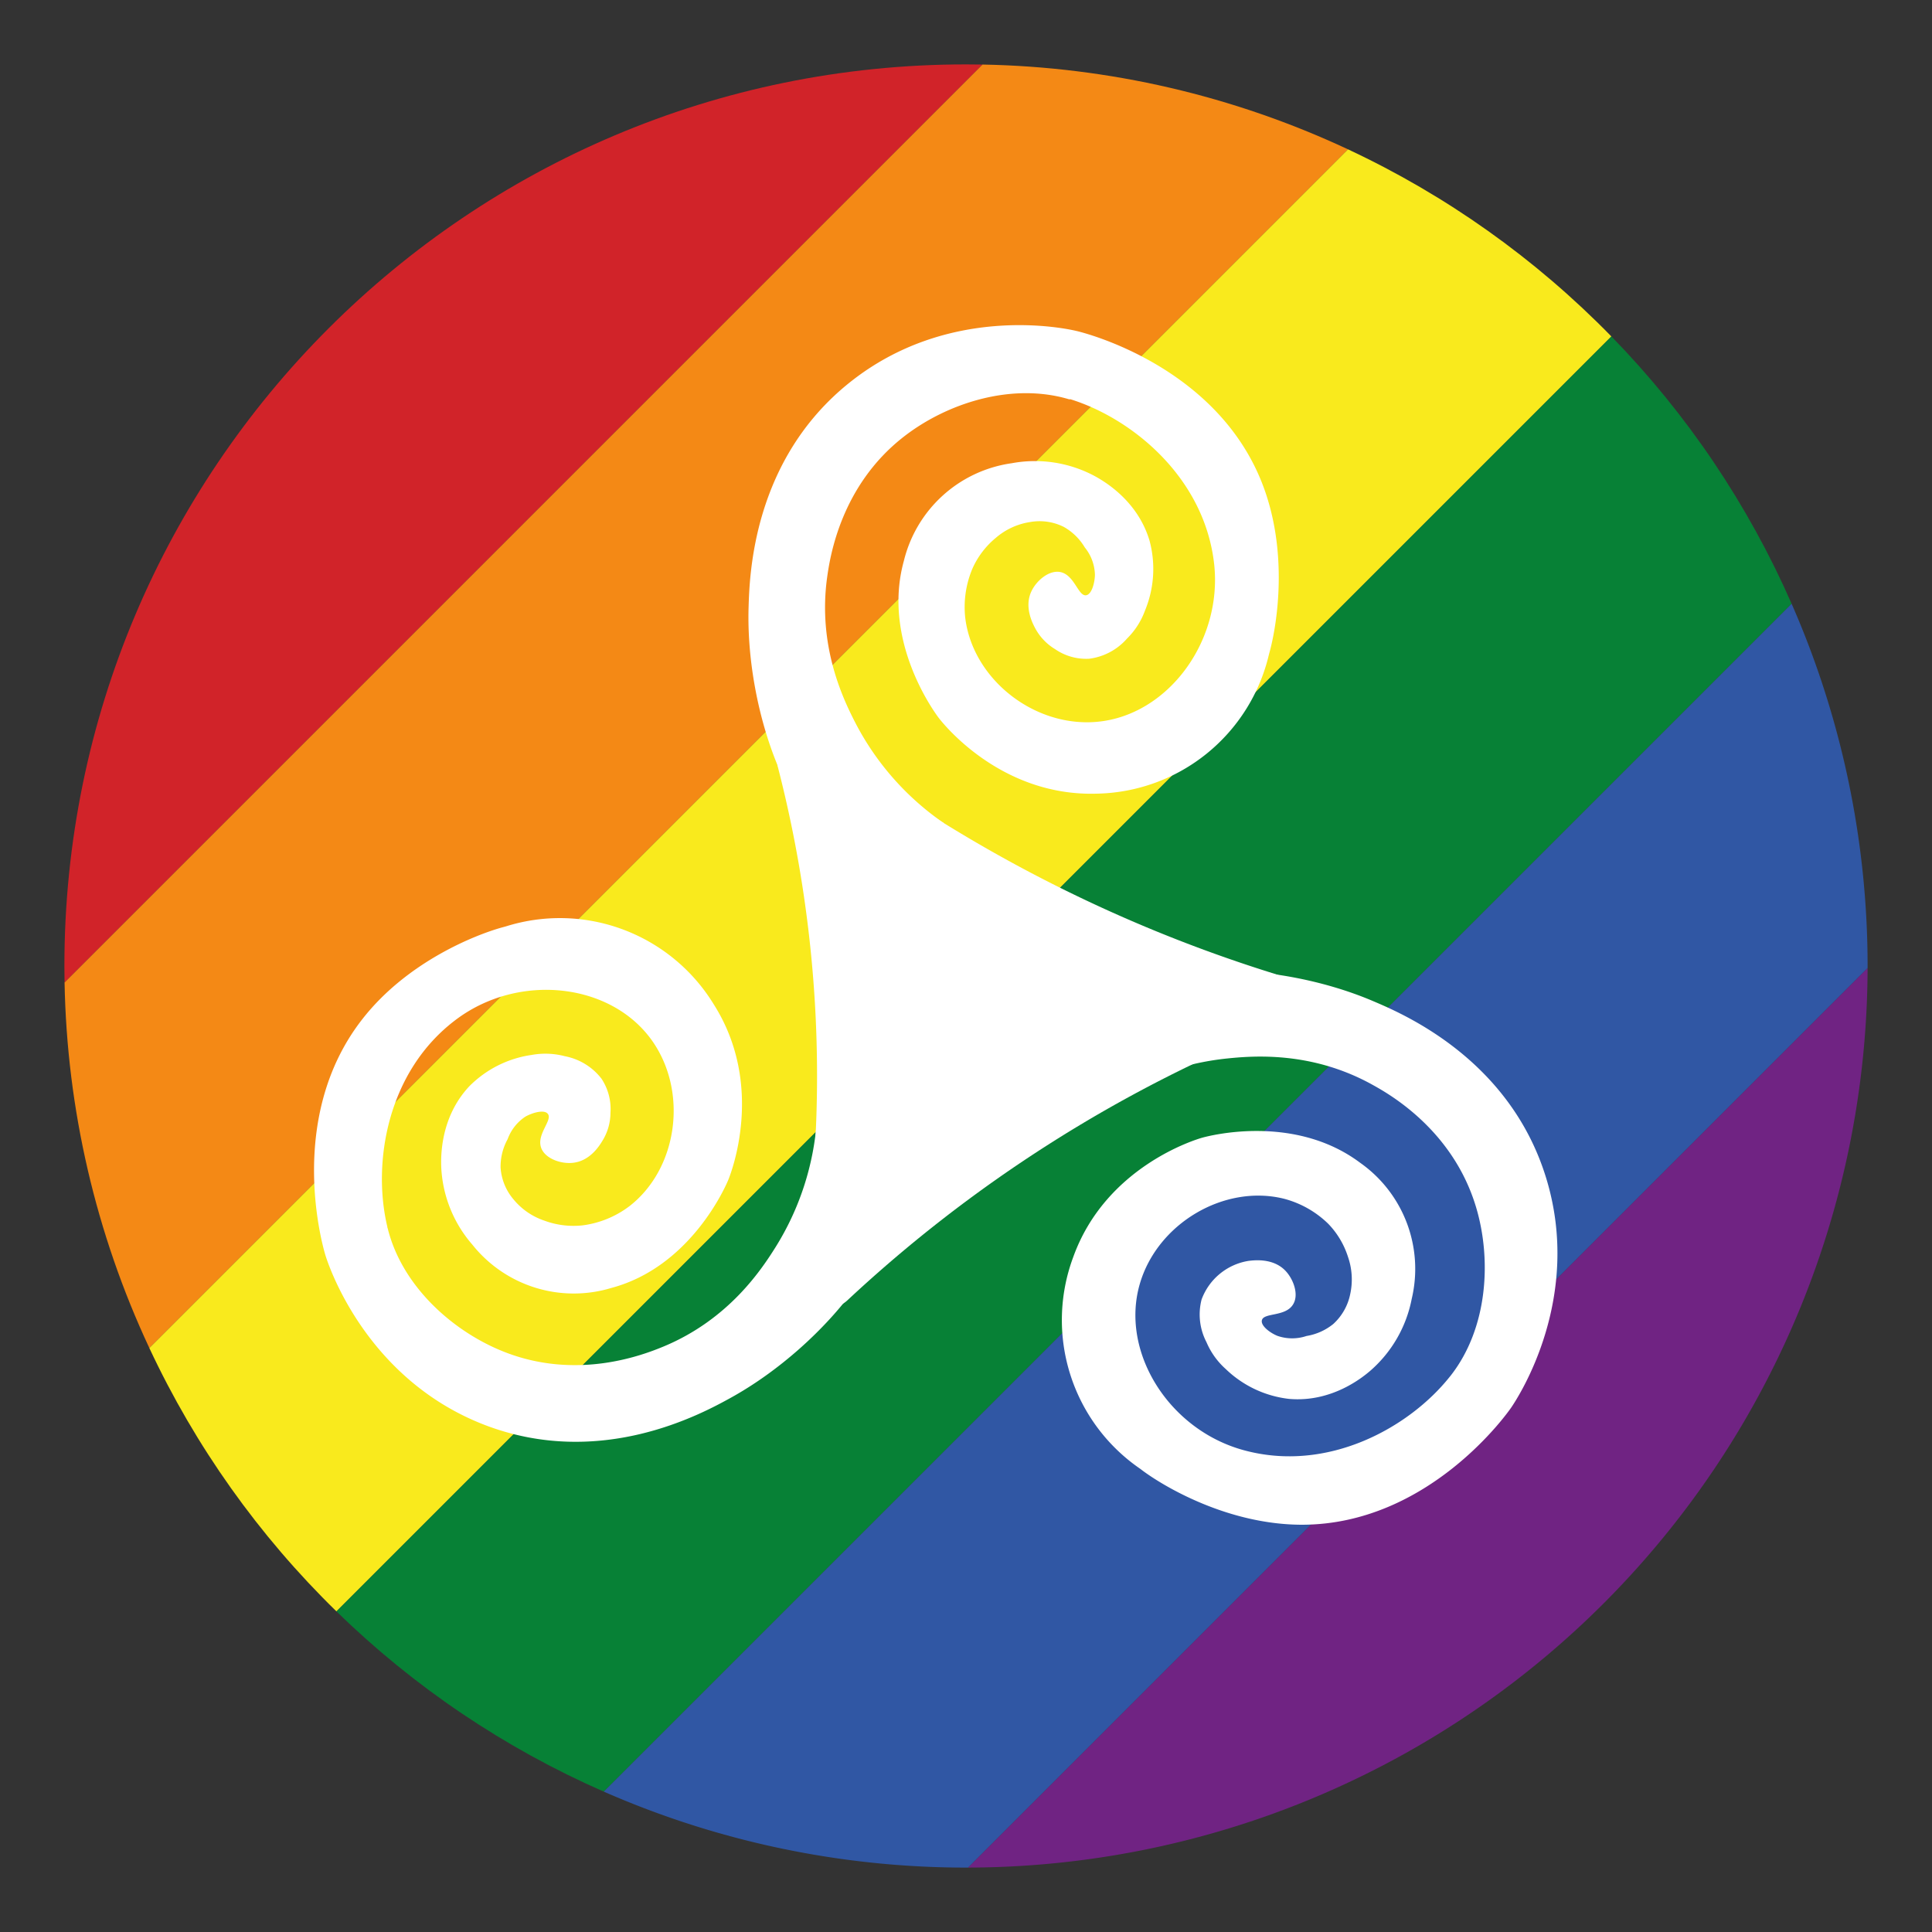 <?xml version="1.0" encoding="UTF-8" standalone="no"?>
<svg
   xmlns:dc="http://purl.org/dc/elements/1.1/"
   xmlns:cc="http://creativecommons.org/ns#"
   xmlns:rdf="http://www.w3.org/1999/02/22-rdf-syntax-ns#"
   xmlns:svg="http://www.w3.org/2000/svg"
   xmlns="http://www.w3.org/2000/svg"
   xmlns:sodipodi="http://sodipodi.sourceforge.net/DTD/sodipodi-0.dtd"
   xmlns:inkscape="http://www.inkscape.org/namespaces/inkscape"
   inkscape:version="1.0 (4035a4fb49, 2020-05-01)"
   sodipodi:docname="logo.svg"
   version="1.1"
   viewBox="0 0 300 300"
   data-name="Layer 1"
   id="Layer_1">
  <rect x="0" y="0" width="300" height="300" fill="#333333" stroke="none"/>
  <sodipodi:namedview
     inkscape:current-layer="Layer_1"
     inkscape:window-maximized="0"
     inkscape:window-y="50"
     inkscape:window-x="10"
     inkscape:cy="113.19761"
     inkscape:cx="163.96377"
     inkscape:zoom="1.9512439"
     showgrid="false"
     id="namedview218"
     inkscape:window-height="1020"
     inkscape:window-width="1900"
     inkscape:pageshadow="2"
     inkscape:pageopacity="0"
     guidetolerance="10"
     gridtolerance="10"
     objecttolerance="10"
     borderopacity="1"
     bordercolor="#666666"
     pagecolor="#ffffff"
     inkscape:document-rotation="0" />
  <defs
     id="defs203">
    <style
       id="style201">.cls-1{fill:#d12329;}.cls-2{fill:#fff;}</style>
  </defs>
  <title
     id="title205">LogoSymbol</title>
  <path
     sodipodi:nodetypes="scccss"
     d="M 149.975,10 C 72.665,10.014 10,72.69 10,150 c 6.34e-4,0.855 0.009,1.71 0.025,2.564 L 152.566,10.023 C 151.711,10.008 150.856,10 150,10 Z"
     style="opacity:1;fill:#d12329"
     id="circle207" />
  <path
     sodipodi:nodetypes="cccccc"
     d="M 152.566,10.023 10.025,152.564 c 0.36,19.631 4.845,38.967 13.164,56.752 L 209.316,23.189 c 4.8e-4,-2.98e-4 0.001,2.98e-4 0.002,0 -17.785,-8.32 -37.121,-12.806 -56.752,-13.166 z"
     style="opacity:1;fill:#f48915;fill-opacity:1"
     id="circle4909" />
  <path
     sodipodi:nodetypes="ccccc"
     d="M 209.316,23.189 23.188,209.318 c 7.143,15.271 16.986,29.126 29.055,40.898 L 250.215,52.244 C 238.443,40.176 224.587,30.333 209.316,23.189 Z"
     style="opacity:1;fill:#f9ea1d;fill-opacity:1"
     id="circle4903" />
  <path
     sodipodi:nodetypes="ccccc"
     d="M 250.217,52.242 52.242,250.217 c 12.043,11.747 26.105,21.228 41.512,27.986 L 278.203,93.754 C 271.444,78.348 261.964,64.285 250.217,52.242 Z"
     style="opacity:1;fill:#078136;fill-opacity:1"
     id="circle4897" />
  <path
     d="M 278.203 93.754 L 93.754 278.203 A 140 140 0 0 0 150 290 A 140 140 0 0 0 150.332 289.998 L 289.998 150.332 A 140 140 0 0 0 290 150 A 140 140 0 0 0 278.203 93.754 z "
     style="fill:#3057a4;fill-opacity:1"
     id="path4885" />
  <path
     id="circle4879"
     style="opacity:1;fill:#702383;fill-opacity:1"
     d="M 289.998 150.332 L 150.332 289.998 A 140 140 0 0 0 289.998 150.332 z " />
  <g
     id="g3703">
    <path
       class="cls-2"
       d="M198.07,151.26a4.34,4.34,0,0,1,.28,8.2,215.18,215.18,0,0,0-66.72,42.41,4.33,4.33,0,0,1-7.27-3.81,192.62,192.62,0,0,0,2.3-40,192.37,192.37,0,0,0-5.84-38.83,4.33,4.33,0,0,1,6.87-4.47,224,224,0,0,0,34,21.61A224.21,224.21,0,0,0,198.07,151.26Z"
       id="path209" />
    <path
       class="cls-2"
       d="M146.54,127.8c-2.72,2.76-6.95,6.11-11.69,5.7-11.14-1-19.12-22.29-18.61-39.19.15-5.11.69-22.94,15.7-34.92,15.3-12.22,33.29-8.46,35.2-8,.87.19,21.58,5.23,28.81,23.57,4.21,10.68,2.33,22,1.25,26.07-.07.26-.12.45-.15.55a28,28,0,0,1-26.81,21.66c-15,.43-24-11.1-24.59-11.92s-8.72-11.87-5.3-24.22A20.13,20.13,0,0,1,157.1,71.93a19.67,19.67,0,0,1,12.73,1.91c1.35.73,6.79,3.73,8.68,10.15a16.89,16.89,0,0,1-.72,10.83A11.75,11.75,0,0,1,175,99.16a9.36,9.36,0,0,1-5.89,3.13,8.5,8.5,0,0,1-5.29-1.5,8.41,8.41,0,0,1-3-3.1c-.44-.8-1.89-3.48-.6-6,.8-1.59,2.68-3.17,4.38-2.87,2.25.4,2.82,3.83,4.07,3.61.88-.16,1.33-2,1.35-3.19A7,7,0,0,0,168.44,85a8.83,8.83,0,0,0-3.25-3.18,8.4,8.4,0,0,0-5.28-.75,10.57,10.57,0,0,0-5.26,2.43A13.07,13.07,0,0,0,151,88.29a15.35,15.35,0,0,0-1.1,7.79c1.24,9.45,10.74,16.9,20.48,16,10.93-1,19.44-12.45,18.16-24.43C187.07,74.19,175.84,65,166.23,62L166,62c-8.95-2.67-19.08.63-25.79,5.91-9.6,7.55-11.31,18.44-11.76,21.65-1.54,10.94,2.62,19.28,4.45,22.83A42.77,42.77,0,0,0,146.54,127.8Z"
       id="path211" />
    <path
       class="cls-2"
       d="M126.84,174c3.76.94,8.79,2.88,10.84,7.18,4.82,10.09-9.5,27.79-24.32,35.93-4.48,2.46-20.12,11-38,4.19-18.3-7-24.19-24.39-24.79-26.26-.27-.84-6.44-21.25,5.69-36.78C63.28,149.25,74,145.1,78,144l.55-.15A28,28,0,0,1,110.86,156c8,12.66,2.61,26.29,2.22,27.23S107.27,196.72,94.9,200a20.13,20.13,0,0,1-21.56-6.74,19.68,19.68,0,0,1-4.82-11.94c-.06-1.54-.23-7.74,4.34-12.63a17,17,0,0,1,9.7-4.88,11.89,11.89,0,0,1,5.16.2,9.42,9.42,0,0,1,5.68,3.49,8.5,8.5,0,0,1,1.39,5.32A8.25,8.25,0,0,1,93.63,177c-.47.79-2,3.4-4.89,3.58-1.78.12-4.09-.7-4.7-2.32-.8-2.14,1.87-4.37,1-5.33-.58-.68-2.4-.13-3.44.45a7.06,7.06,0,0,0-2.77,3.5,8.86,8.86,0,0,0-1.1,4.42,8.47,8.47,0,0,0,2,4.93,10.54,10.54,0,0,0,4.77,3.3,13.05,13.05,0,0,0,6,.74,15.29,15.29,0,0,0,7.27-3c7.52-5.87,9.11-17.83,3.41-25.78-6.41-8.91-20.59-10.43-30.27-3.24-10.88,8.09-13.1,22.43-10.77,32.22,0,.06,0,.14.06.26,2.24,9.07,10.23,16.12,18.18,19.22,11.38,4.44,21.63.38,24.62-.85,10.21-4.23,15.29-12.05,17.42-15.43A42.87,42.87,0,0,0,126.84,174Z"
       id="path213" />
    <path
       class="cls-2"
       d="M171,171.48c-1.58-3.54-3.16-8.7-1-13,5-10,27.74-9.66,43.28-3,4.7,2,21.11,9,26.78,27.36,5.78,18.71-4.28,34.08-5.39,35.71-.49.73-12.75,18.17-32.46,18.21-11.48,0-21.37-5.88-24.73-8.36l-.45-.34a28,28,0,0,1-10.38-32.86c5.06-14.08,19.09-18.28,20.07-18.55s14.24-3.78,24.49,3.91a20.15,20.15,0,0,1,8,21.13,19.76,19.76,0,0,1-6.43,11.16c-1.17,1-5.95,4.95-12.61,4.37a16.89,16.89,0,0,1-9.83-4.63,11.73,11.73,0,0,1-3-4.18,9.3,9.3,0,0,1-.76-6.62,9.34,9.34,0,0,1,7.29-6c.91-.11,3.94-.48,5.84,1.65,1.19,1.33,2,3.65,1.07,5.12-1.19,1.95-4.59,1.23-4.84,2.47-.18.88,1.37,2,2.47,2.42a7,7,0,0,0,4.47,0,8.86,8.86,0,0,0,4.15-1.86,8.57,8.57,0,0,0,2.63-4.64,10.69,10.69,0,0,0-.35-5.8,13.09,13.09,0,0,0-3.08-5.14,15.45,15.45,0,0,0-6.85-3.87c-9.26-2.3-19.66,3.83-22.39,13.22-3.07,10.54,4.49,22.64,16.12,25.82,13.07,3.58,25.73-3.52,32-11.39l.17-.21c5.75-7.36,6.37-18,3.91-26.17-3.52-11.69-13-17.26-15.86-18.85-9.62-5.43-18.91-4.6-22.88-4.19A42.77,42.77,0,0,0,171,171.48Z"
       id="path215" />
  </g>
  <path
     id="circle4891"
     style="opacity:0;fill:#078136;fill-opacity:1"
     d="M 251.008 53.062 L 53.062 251.008 A 140 140 0 0 0 150 290 A 140 140 0 0 0 290 150 A 140 140 0 0 0 251.008 53.062 z " />
</svg>
